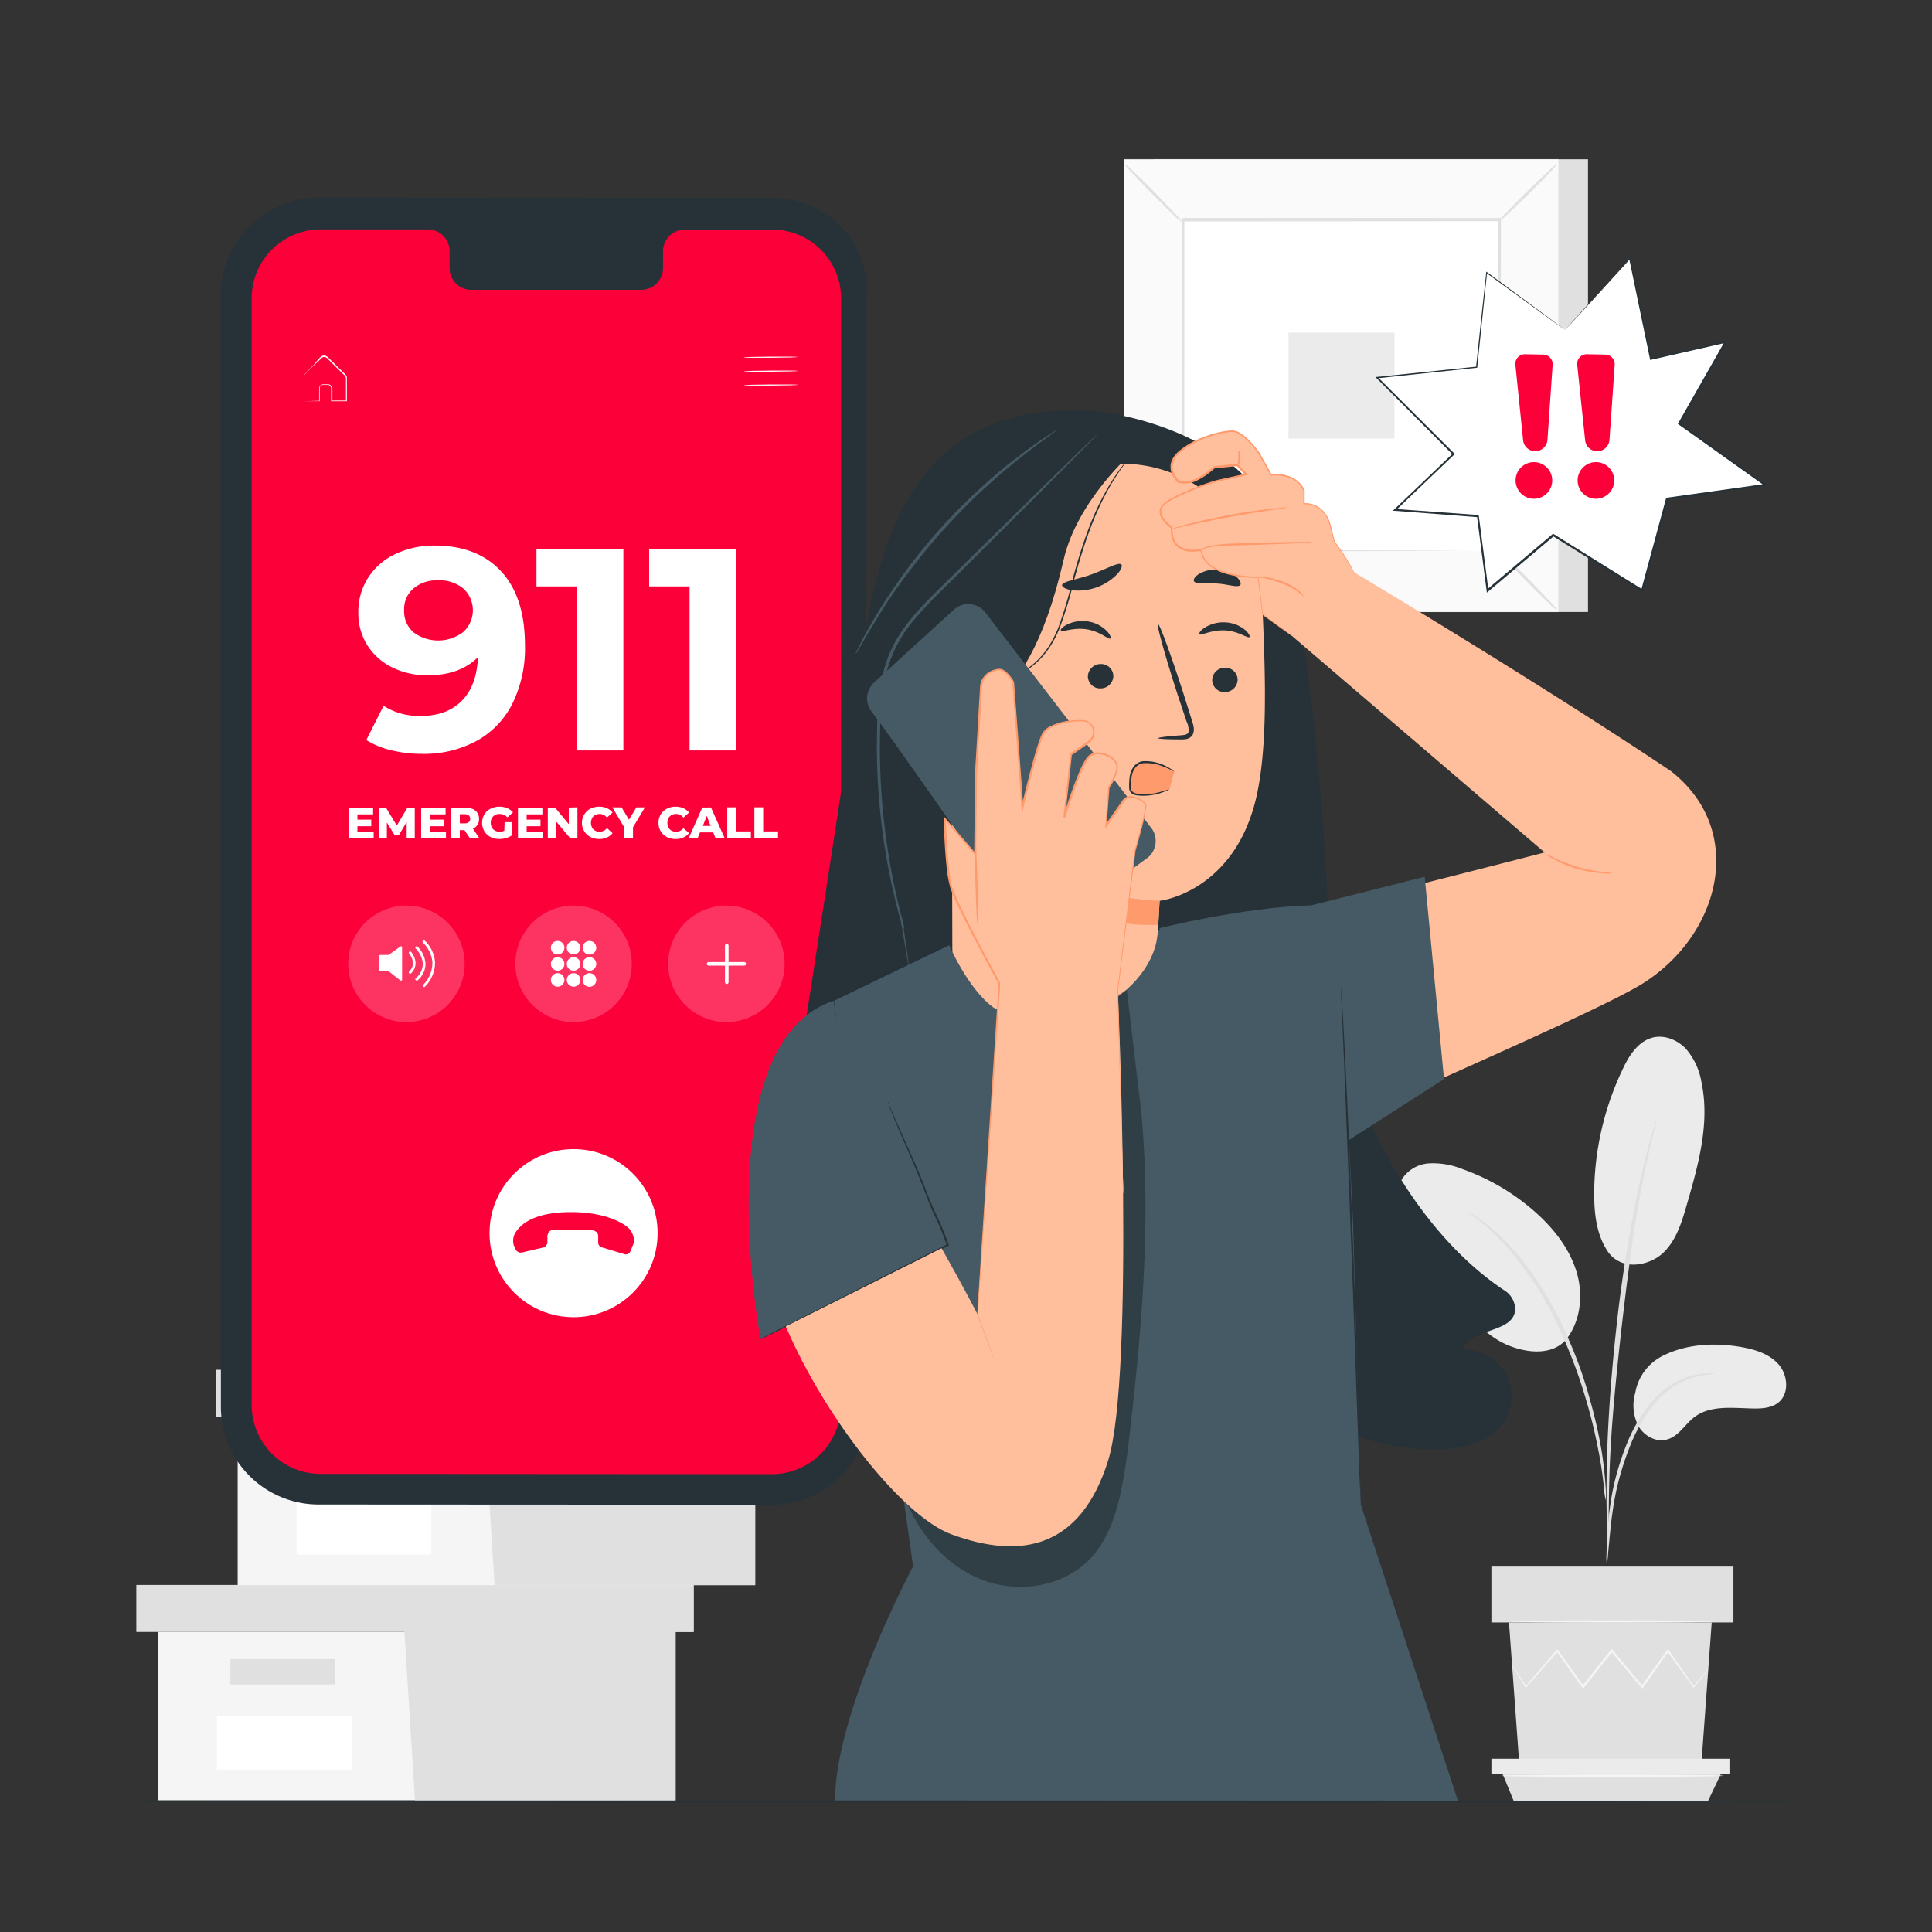 <svg xmlns="http://www.w3.org/2000/svg" viewBox="0 0 500 500"><rect x="0" y="0" width="500" height="500" fill="#333333" stroke="none"/><g id="freepik--background-complete--inject-4"><rect x="298.59" y="41.23" width="112.38" height="117.15" style="fill:#e0e0e0"></rect><rect x="290.98" y="41.23" width="112.38" height="117.15" style="fill:#fafafa"></rect><path d="M403.39,158.41H290.94V41.19H403.39ZM291,158.34H403.32V41.26H291Z" style="fill:#e0e0e0"></path><rect x="306.08" y="56.98" width="82.17" height="85.65" style="fill:#fff"></rect><path d="M306.08,143.2a13.26,13.26,0,0,1-2,2.36c-1.31,1.38-3.15,3.25-5.22,5.29s-4,3.85-5.37,5.14a13.18,13.18,0,0,1-2.37,2,12.67,12.67,0,0,1,2-2.35c1.31-1.39,3.16-3.26,5.23-5.31s4-3.86,5.38-5.14A12.84,12.84,0,0,1,306.08,143.2Z" style="fill:#e0e0e0"></path><path d="M388.25,143a12.86,12.86,0,0,1,2.36,2c1.38,1.31,3.26,3.15,5.29,5.22s3.85,4,5.14,5.37a13.18,13.18,0,0,1,2,2.37,12.67,12.67,0,0,1-2.35-2c-1.38-1.31-3.26-3.16-5.31-5.23s-3.86-4-5.14-5.38A12.84,12.84,0,0,1,388.25,143Z" style="fill:#e0e0e0"></path><path d="M388,57.21a13.51,13.51,0,0,1,2-2.36c1.31-1.39,3.16-3.26,5.22-5.3s4-3.85,5.37-5.13a13,13,0,0,1,2.38-2,13.38,13.38,0,0,1-2,2.34c-1.31,1.39-3.16,3.27-5.23,5.31s-4,3.86-5.38,5.15A12.8,12.8,0,0,1,388,57.21Z" style="fill:#e0e0e0"></path><path d="M305.86,57.42a13.51,13.51,0,0,1-2.36-2c-1.38-1.31-3.26-3.16-5.29-5.22s-3.86-4-5.14-5.37a13,13,0,0,1-2-2.38,13.62,13.62,0,0,1,2.35,2c1.38,1.31,3.26,3.16,5.3,5.23s3.86,4,5.15,5.38A12.8,12.8,0,0,1,305.86,57.42Z" style="fill:#e0e0e0"></path><path d="M388,142.63s0-.15,0-.42,0-.68,0-1.19c0-1.08,0-2.62,0-4.63,0-4-.05-10-.08-17.45,0-15-.1-36.37-.16-62l.31.31-81.93.05h0l.37-.36c0,31.43,0,60.85-.05,85.65l-.32-.31,59.33.16,16.67.08,4.41,0,1.14,0,.39,0-.36,0h-1.1l-4.35,0-16.6.08-59.53.16h-.31v-.31c0-24.8,0-54.22,0-85.65v-.37h.37l81.93,0h.32V57c-.07,25.67-.12,47.11-.16,62.16,0,7.46-.06,13.34-.08,17.38,0,2,0,3.51,0,4.57,0,.49,0,.87,0,1.16A1.52,1.52,0,0,1,388,142.63Z" style="fill:#e0e0e0"></path><rect x="333.46" y="86.09" width="27.42" height="27.42" style="fill:#ebebeb"></rect><path d="M430.11,351c6.12-3.16,13.34-3.57,20.14-2.45,3.65.6,7.46,1.7,9.95,4.44s2.95,7.58.1,9.94c-1.7,1.4-4.07,1.61-6.27,1.59-5.33-.07-11.24-1-15.49,2.2-2.43,1.83-4,4.87-6.94,5.77s-6-.8-7.55-3.36a11.66,11.66,0,0,1-.85-8.65A13.21,13.21,0,0,1,430.11,351Z" style="fill:#ebebeb"></path><path d="M416.07,323.87c3.75,5.35,11,3.58,14.4.32s4.81-8,6.1-12.52c3-10.31,6-21.13,3.76-31.63a17.64,17.64,0,0,0-4-8.6c-2.21-2.33-5.6-3.72-8.7-2.9-3.67,1-6,4.57-7.6,8a75.39,75.39,0,0,0-7.46,32.36c0,5.21.6,10.68,3.54,15" style="fill:#ebebeb"></path><path d="M405,347.05c4.07-4.83,4.84-11.87,3-17.92s-5.9-11.19-10.61-15.39a57.24,57.24,0,0,0-19-11.21,20.17,20.17,0,0,0-8.55-1.45,9,9,0,0,0-7.17,4.34c-2,3.81-.08,8.44,2,12.21a146.81,146.81,0,0,0,12.48,19c3.75,4.82,8,9.58,13.73,11.76s11.62,1.92,14.65-2" style="fill:#ebebeb"></path><path d="M415.82,404.58a11.91,11.91,0,0,0,.34-2.43c.17-1.77.38-4,.64-6.63a97.48,97.48,0,0,1,1.49-9.74,76.41,76.41,0,0,1,3.54-11.48,42.16,42.16,0,0,1,5.87-10.4,21.89,21.89,0,0,1,7.41-6.16,20.55,20.55,0,0,1,6.25-1.94,11.17,11.17,0,0,0,2.42-.36,12.05,12.05,0,0,0-2.47,0,18.82,18.82,0,0,0-6.51,1.69,22,22,0,0,0-7.82,6.22,41.48,41.48,0,0,0-6.08,10.6,70.5,70.5,0,0,0-3.51,11.68,83.65,83.65,0,0,0-1.3,9.85c-.21,2.82-.29,5.1-.32,6.68A10.89,10.89,0,0,0,415.82,404.58Z" style="fill:#e0e0e0"></path><path d="M416.27,399.48a4.32,4.32,0,0,0,.07-1.13c0-.85,0-1.92,0-3.23,0-2.8,0-6.85.14-11.85.25-10,1.11-20.78,2.78-36,1.57-14.27,3.69-30.89,5.92-41.69.48-2.45,1-4.67,1.41-6.6s.81-3.61,1.16-5l.76-3.13a4.22,4.22,0,0,0,.19-1.12,5.65,5.65,0,0,0-.39,1.06q-.36,1.22-.93,3.09c-.42,1.34-.84,3-1.33,4.94s-1,4.13-1.56,6.58a365.71,365.71,0,0,0-6.23,38.69c-1.67,15.21-2.42,29.06-2.48,39.1-.06,5,0,9.07.17,11.87.08,1.31.15,2.38.2,3.23A5.07,5.07,0,0,0,416.27,399.48Z" style="fill:#e0e0e0"></path><path d="M415.54,388.26a21.21,21.21,0,0,0,0-3.37c-.13-2.17-.42-5.3-1-9.13a121,121,0,0,0-3-13.3A108.9,108.9,0,0,0,406,346.72c-4.61-11-10.88-19.9-16.33-25.44a43,43,0,0,0-3.84-3.57c-.59-.5-1.12-1-1.65-1.39l-1.49-1a22.16,22.16,0,0,0-2.83-1.81c-.17.22,4,2.68,9.29,8.29A88.19,88.19,0,0,1,405,347.12a125.56,125.56,0,0,1,5.6,15.59c1.46,4.89,2.42,9.38,3.16,13.17s1.09,6.9,1.34,9A21.92,21.92,0,0,0,415.54,388.26Z" style="fill:#e0e0e0"></path><polygon points="390.52 419.89 393.19 456.57 440.31 456.57 442.99 419.89 390.52 419.89" style="fill:#e0e0e0"></polygon><rect x="385.97" y="405.43" width="62.64" height="14.46" style="fill:#e0e0e0"></rect><polygon points="385.97 455.16 385.97 459.17 388.91 459.17 447.58 459.17 447.58 455.16 385.97 455.16" style="fill:#ebebeb"></polygon><polygon points="391.8 466.22 388.91 459.17 445.33 459.17 441.97 466.22 391.8 466.22" style="fill:#e0e0e0"></polygon><path d="M442.11,431.88s-.06.12-.21.33l-.71.94-2.74,3.51-.13.16-.11-.17-6.75-9.32h.39l-6.64,9.4L425,437l-.23-.28-7.87-9.36h.45l-.43.54-7,8.83-.24.29-.21-.3-6.65-9.4.39,0L395,436.67l-.15.16-.11-.18-2.56-4.31c-.27-.46-.48-.84-.66-1.14a2.13,2.13,0,0,1-.2-.41s.11.12.28.36l.73,1.11,2.68,4.22-.25,0c2.09-2.46,4.83-5.66,8.05-9.43l.2-.24.18.25,6.71,9.36h-.46l7-8.84c.15-.19.3-.37.43-.55l.23-.28.23.28,7.85,9.39h-.44c2.42-3.38,4.68-6.52,6.7-9.35l.2-.28.19.28c2.66,3.79,4.91,7,6.6,9.43h-.24l2.86-3.42.76-.89C442,432,442.1,431.87,442.11,431.88Z" style="fill:#f5f5f5"></path><path d="M443.65,419.65c0,.16-11.81.29-26.37.29s-26.37-.13-26.37-.29,11.8-.3,26.37-.3S443.65,419.48,443.65,419.65Z" style="fill:#f5f5f5"></path><path d="M446,459.56c0,.17-12.84.3-28.66.3s-28.66-.13-28.66-.3,12.83-.29,28.66-.29S446,459.4,446,459.56Z" style="fill:#f5f5f5"></path><polygon points="40.9 422.35 40.9 465.9 104.59 465.9 174.84 465.9 174.84 422.35 40.9 422.35" style="fill:#f5f5f5"></polygon><polygon points="35.28 410.18 35.28 422.35 179.52 422.35 179.52 410.18 104.59 410.18 35.28 410.18" style="fill:#e0e0e0"></polygon><polygon points="107.4 465.9 174.84 465.9 174.84 422.35 179.52 422.35 179.52 410.18 104.59 410.18 104.59 421.23 107.4 465.9" style="fill:#e0e0e0"></polygon><rect x="59.63" y="429.38" width="27.16" height="6.56" style="fill:#e0e0e0"></rect><rect x="56.14" y="444.13" width="34.88" height="13.84" style="fill:#fff"></rect><polygon points="61.51 366.68 61.51 410.23 125.19 410.23 195.44 410.23 195.44 366.68 61.51 366.68" style="fill:#f5f5f5"></polygon><polygon points="55.89 354.5 55.89 366.68 200.13 366.68 200.13 354.5 125.19 354.5 55.89 354.5" style="fill:#e0e0e0"></polygon><polygon points="128 410.23 195.44 410.23 195.44 366.68 200.13 366.68 200.13 354.5 125.19 354.5 125.19 365.55 128 410.23" style="fill:#e0e0e0"></polygon><rect x="80.24" y="373.7" width="27.16" height="6.56" style="fill:#e0e0e0"></rect><rect x="76.74" y="388.46" width="34.88" height="13.84" style="fill:#fff"></rect></g><g id="freepik--Table--inject-4"><path d="M476.87,466.22c0,.15-101.58.26-226.86.26s-226.88-.11-226.88-.26S124.69,466,250,466,476.87,466.08,476.87,466.22Z" style="fill:#263238"></path></g><g id="freepik--Device--inject-4"><path d="M199.65,389.42l-117-.06a25.27,25.27,0,0,1-25.48-25.05l0-288.17a25.27,25.27,0,0,1,25.51-25l117,.07c14.08,0,25.48,11.22,24.51,25l-.06,288.17C225.15,378.22,213.73,389.43,199.65,389.42Z" style="fill:#263238"></path><path d="M199.79,59.42H177.1a5.64,5.64,0,0,0-5.51,5.76v4.11A5.64,5.64,0,0,1,166.08,75l-44.23,0a5.63,5.63,0,0,1-5.5-5.76V65.13a5.64,5.64,0,0,0-5.51-5.76H83A17.86,17.86,0,0,0,65.13,77.21l0,286.37a17.85,17.85,0,0,0,17.84,17.86l116.8.07a17.86,17.86,0,0,0,17.86-17.85l.06-286.38A17.86,17.86,0,0,0,199.79,59.42Z" style="fill:#FC003A"></path><path d="M206.47,92.39c0,.08-3.15.17-7,.2s-7,0-7-.09,3.15-.17,7-.2S206.47,92.31,206.47,92.39Z" style="fill:#fff"></path><path d="M206.5,96c0,.08-3.15.17-7,.2s-7,0-7-.09,3.15-.17,7-.2S206.5,95.9,206.5,96Z" style="fill:#fff"></path><path d="M206.53,99.59c0,.08-3.15.17-7,.2s-7,0-7-.09,3.15-.17,7-.2S206.53,99.5,206.53,99.59Z" style="fill:#fff"></path><path d="M78.56,103.81l.3,0,.81,0,3-.08-.08.09c0-.67,0-1.4,0-2.18,0-.4,0-.79,0-1.25a1.16,1.16,0,0,1,1-.93c.48,0,.91,0,1.43,0a1.18,1.18,0,0,1,1,1.16q0,1.53,0,3.18l-.14-.14,3.79,0-.14.15c0-1.53,0-3.1,0-4.72,0-.4,0-.8,0-1.2a1.26,1.26,0,0,0-.54-.9l-1.65-1.63-1.6-1.58-.78-.76a1.78,1.78,0,0,0-.78-.59,1,1,0,0,0-.87.17c-.23.19-.47.47-.7.69L81.2,94.57c-.86.89-1.75,1.7-2.4,2.47a2.7,2.7,0,0,0-.19,1.41v1.34c0,.82,0,1.54,0,2.15s0,1,0,1.38a2.86,2.86,0,0,1,0,.49s0-.15,0-.45,0-.82,0-1.36,0-1.34,0-2.17c0-.42,0-.88,0-1.36,0-.24,0-.49,0-.74a1.58,1.58,0,0,1,.21-.79c.7-.86,1.54-1.62,2.4-2.54L82.37,93a10,10,0,0,1,.73-.72,1.27,1.27,0,0,1,1.1-.22,2.05,2.05,0,0,1,.91.65l.78.76,1.6,1.57,1.66,1.63a3.2,3.2,0,0,1,.42.46,1.13,1.13,0,0,1,.2.64c0,.4,0,.8,0,1.21,0,1.61,0,3.19,0,4.72v.14h-.15l-3.78,0h-.14v-.14c0-1.1,0-2.16,0-3.17a.9.9,0,0,0-.77-.92c-.43,0-.95,0-1.37,0a.94.94,0,0,0-.82.74c0,.38,0,.82,0,1.21v2.26h-.09l-3,0h-.8Z" style="fill:#fff"></path><circle cx="148.44" cy="319.14" r="21.75" style="fill:#fff"></circle><path d="M135.1,324.14l5.43-1.28a1.47,1.47,0,0,0,1.14-1.44V320.3s-.23-1.9,1.57-2c1.28-.09,9.45,0,9.45,0s2.15,0,2.12,1.65v1.63a1.28,1.28,0,0,0,.9,1.22l5.89,1.78a1.27,1.27,0,0,0,1.54-.73l.75-1.82a2.36,2.36,0,0,0,.19-1.05,5,5,0,0,0-1-2.72c-1.17-1.5-6.68-5-17.18-4.53-10,.48-12.18,4.7-12.75,5.71a4.25,4.25,0,0,0-.19,2.81l.44,1A1.48,1.48,0,0,0,135.1,324.14Z" style="fill:#FC003A"></path><g style="opacity:0.2"><circle cx="148.44" cy="249.44" r="15.07" style="fill:#fff"></circle></g><circle cx="144.32" cy="249.46" r="1.75" style="fill:#fff"></circle><path d="M150.19,249.46a1.75,1.75,0,1,1-1.75-1.75A1.75,1.75,0,0,1,150.19,249.46Z" style="fill:#fff"></path><path d="M154.31,249.46a1.76,1.76,0,1,1-1.75-1.75A1.75,1.75,0,0,1,154.31,249.46Z" style="fill:#fff"></path><path d="M146.07,245.28a1.75,1.75,0,1,1-1.75-1.76A1.75,1.75,0,0,1,146.07,245.28Z" style="fill:#fff"></path><path d="M150.19,245.28a1.75,1.75,0,1,1-1.75-1.76A1.75,1.75,0,0,1,150.19,245.28Z" style="fill:#fff"></path><path d="M154.31,245.28a1.76,1.76,0,1,1-1.75-1.76A1.75,1.75,0,0,1,154.31,245.28Z" style="fill:#fff"></path><path d="M146.07,253.6a1.75,1.75,0,1,1-1.75-1.75A1.75,1.75,0,0,1,146.07,253.6Z" style="fill:#fff"></path><path d="M150.19,253.6a1.75,1.75,0,1,1-1.75-1.75A1.75,1.75,0,0,1,150.19,253.6Z" style="fill:#fff"></path><path d="M154.31,253.6a1.76,1.76,0,1,1-1.75-1.75A1.75,1.75,0,0,1,154.31,253.6Z" style="fill:#fff"></path><g style="opacity:0.2"><circle cx="105.18" cy="249.44" r="15.07" style="fill:#fff"></circle></g><path d="M98.11,247.47V251a.27.27,0,0,0,.27.27h2a.27.27,0,0,1,.17.06l3.07,2.4a.27.27,0,0,0,.44-.22v-8.33a.27.27,0,0,0-.43-.23l-3,2.14a.33.33,0,0,1-.16.05H98.38A.28.28,0,0,0,98.11,247.47Z" style="fill:#fff"></path><path d="M109.74,255.46a.33.33,0,0,1-.23-.09.34.34,0,0,1,0-.48A8.14,8.14,0,0,0,111.9,249a8,8,0,0,0-2.39-5,.35.35,0,1,1,.46-.52,8.55,8.55,0,0,1,2.62,5.47,8.82,8.82,0,0,1-2.59,6.38A.38.38,0,0,1,109.74,255.46Z" style="fill:#fff"></path><path d="M107.84,253.78a.34.34,0,0,1-.25-.11.35.35,0,0,1,0-.49,5,5,0,0,0,1.84-3.69,6.23,6.23,0,0,0-1.84-4,.35.35,0,0,1,0-.49.34.34,0,0,1,.48,0,6.83,6.83,0,0,1,2.06,4.51,5.69,5.69,0,0,1-2.06,4.2A.3.3,0,0,1,107.84,253.78Z" style="fill:#fff"></path><path d="M106.15,252a.37.37,0,0,1-.24-.1.34.34,0,0,1,0-.49c2.12-2.1.07-4.48,0-4.58a.36.36,0,0,1,0-.49.35.35,0,0,1,.49,0s2.57,3,0,5.53A.35.35,0,0,1,106.15,252Z" style="fill:#fff"></path><g style="opacity:0.2"><circle cx="187.99" cy="249.44" r="15.07" style="fill:#fff"></circle></g><path d="M188.09,254.65a.47.47,0,0,1-.47-.46v-9.5a.47.47,0,0,1,.93,0v9.5A.47.47,0,0,1,188.09,254.65Z" style="fill:#fff"></path><path d="M192.6,249.9h-9.21a.47.47,0,0,1-.47-.46.46.46,0,0,1,.47-.46h9.21a.45.45,0,0,1,.46.46A.46.46,0,0,1,192.6,249.9Z" style="fill:#fff"></path><path d="M129.68,147.85q6.18,6.66,6.18,19.17a32.39,32.39,0,0,1-3.31,15.2,22.52,22.52,0,0,1-9.35,9.6,28.63,28.63,0,0,1-13.92,3.28,33.4,33.4,0,0,1-8-.93,21.29,21.29,0,0,1-6.48-2.65l4.47-8.86a16.85,16.85,0,0,0,9.75,2.61q6.63,0,10.5-3.91t4.17-11.28q-4.68,4.69-13,4.69a20.35,20.35,0,0,1-9.09-2,15.87,15.87,0,0,1-6.48-5.7,15.34,15.34,0,0,1-2.38-8.52,16.21,16.21,0,0,1,2.61-9.16,16.82,16.82,0,0,1,7.11-6.07,23.11,23.11,0,0,1,10-2.13Q123.5,141.18,129.68,147.85Zm-9.79,15.71a7.63,7.63,0,0,0,.07-11.21,9.63,9.63,0,0,0-6.66-2.16,9.29,9.29,0,0,0-6.29,2.09,7.07,7.07,0,0,0-2.42,5.66,7.19,7.19,0,0,0,2.42,5.7,10.68,10.68,0,0,0,12.88-.08Z" style="fill:#fff"></path><path d="M161.33,142.08v52.13H149.27V151.76H138.84v-9.68Z" style="fill:#fff"></path><path d="M190.52,142.08v52.13H178.46V151.76H168v-9.68Z" style="fill:#fff"></path><path d="M96.71,215.22V217H90.25v-8h6.31v1.76H92.5v1.36h3.58v1.7H92.5v1.47Z" style="fill:#fff"></path><path d="M105.25,217l0-4.27-2.07,3.48h-1l-2.06-3.36V217H98v-8h1.87l2.83,4.65,2.76-4.65h1.88l0,8Z" style="fill:#fff"></path><path d="M115.42,215.22V217H109v-8h6.32v1.76h-4.06v1.36h3.57v1.7h-3.57v1.47Z" style="fill:#fff"></path><path d="M120.2,214.84H119V217h-2.28v-8h3.68a4.63,4.63,0,0,1,1.9.36,2.77,2.77,0,0,1,1.24,1,2.84,2.84,0,0,1,.44,1.58,2.81,2.81,0,0,1-.41,1.52,2.66,2.66,0,0,1-1.17,1L124.1,217h-2.44Zm1.08-3.8a1.54,1.54,0,0,0-1.06-.32H119v2.36h1.26a1.6,1.6,0,0,0,1.06-.3,1.08,1.08,0,0,0,.36-.87A1.07,1.07,0,0,0,121.28,211Z" style="fill:#fff"></path><path d="M130.59,212.78h2v3.34a5.32,5.32,0,0,1-1.59.76,6.46,6.46,0,0,1-1.79.26,4.91,4.91,0,0,1-2.28-.53,4.07,4.07,0,0,1-1.59-1.49,4.4,4.4,0,0,1,0-4.33,4.11,4.11,0,0,1,1.6-1.49,5,5,0,0,1,2.32-.53,5.19,5.19,0,0,1,2,.38,3.93,3.93,0,0,1,1.5,1.09l-1.45,1.31a2.56,2.56,0,0,0-2-.89,2.15,2.15,0,0,0-2.3,2.3,2.47,2.47,0,0,0,.29,1.19,2,2,0,0,0,.8.81,2.34,2.34,0,0,0,1.19.3,2.87,2.87,0,0,0,1.23-.27Z" style="fill:#fff"></path><path d="M140.51,215.22V217h-6.46v-8h6.32v1.76H136.3v1.36h3.58v1.7H136.3v1.47Z" style="fill:#fff"></path><path d="M149.44,208.93v8h-1.87L144,212.69V217h-2.23v-8h1.87l3.56,4.29v-4.29Z" style="fill:#fff"></path><path d="M152.79,216.61a4,4,0,0,1-1.58-1.49,4.14,4.14,0,0,1,1.58-5.82,4.84,4.84,0,0,1,2.27-.53,5,5,0,0,1,2,.39,3.82,3.82,0,0,1,1.47,1.13l-1.45,1.31a2.38,2.38,0,0,0-1.9-.94,2.36,2.36,0,0,0-1.17.28,2.05,2.05,0,0,0-.79.81,2.73,2.73,0,0,0,0,2.41,2,2,0,0,0,.79.81,2.36,2.36,0,0,0,1.17.29,2.39,2.39,0,0,0,1.9-.95l1.45,1.31a3.73,3.73,0,0,1-1.47,1.13,5,5,0,0,1-2,.39A4.84,4.84,0,0,1,152.79,216.61Z" style="fill:#fff"></path><path d="M163.82,214.09V217h-2.28v-2.92l-3.07-5.13h2.4l1.91,3.2,1.91-3.2h2.21Z" style="fill:#fff"></path><path d="M172.57,216.61a4,4,0,0,1-1.59-1.49,4.4,4.4,0,0,1,0-4.33,4.08,4.08,0,0,1,1.59-1.49,4.81,4.81,0,0,1,2.27-.53,4.91,4.91,0,0,1,2,.39,3.82,3.82,0,0,1,1.47,1.13l-1.45,1.31a2.37,2.37,0,0,0-1.9-.94,2.41,2.41,0,0,0-1.17.28,2.05,2.05,0,0,0-.79.81,2.73,2.73,0,0,0,0,2.41,2,2,0,0,0,.79.81,2.42,2.42,0,0,0,1.17.29,2.38,2.38,0,0,0,1.9-.95l1.45,1.31a3.73,3.73,0,0,1-1.47,1.13,4.91,4.91,0,0,1-2,.39A4.81,4.81,0,0,1,172.57,216.61Z" style="fill:#fff"></path><path d="M184.57,215.42h-3.41l-.63,1.56h-2.32l3.55-8H184l3.57,8H185.2Zm-.67-1.68-1-2.58-1,2.58Z" style="fill:#fff"></path><path d="M188.21,208.93h2.28v6.25h3.84V217h-6.12Z" style="fill:#fff"></path><path d="M195.23,208.93h2.28v6.25h3.84V217h-6.12Z" style="fill:#fff"></path></g><g id="freepik--speech-bubble--inject-4"><polygon points="405.05 85.38 384.77 70.52 382.18 95.01 356.39 97.71 376.2 117.51 361.04 131.96 382.51 133.54 385 152.81 401.99 138.46 425.01 152.81 431.44 129.06 456.86 125.49 434.58 109.64 446.59 88.54 427.25 92.96 421.81 67.01 405.05 85.38" style="fill:#fff"></polygon><path d="M405.05,85.38l1.1-1.25c.74-.81,1.82-2,3.23-3.58l12.34-13.62.17-.19.05.25c1.5,7.11,3.36,15.89,5.48,25.94l-.21-.14,19.34-4.45.44-.1-.22.4-12,21.11-.07-.29L457,125.29l.49.35-.6.09-25.41,3.58.21-.18-6.43,23.75-.09.34-.3-.19L407.12,142l-5.27-3.28.31,0-17,14.35-.36.3-.06-.47q-1.28-9.81-2.49-19.27l.23.22L361,132.2l-.55,0,.4-.38L376,117.35v.33L356.25,97.86l-.31-.31.43,0,25.79-2.67L382,95c1-9.58,1.91-17.72,2.64-24.5l0-.21.17.13,15,11.08,3.88,2.88,1.32,1s-.44-.3-1.32-.93l-3.9-2.82-15.14-11,.2-.09c-.7,6.78-1.55,14.92-2.54,24.5l0,.14-.14,0-25.77,2.73.12-.35,19.82,19.78.17.17-.18.16-15.14,14.46-.15-.42,21.47,1.57h.2l0,.21q1.22,9.44,2.5,19.27l-.42-.17,17-14.35.15-.12.16.1,5.26,3.28,17.76,11.07-.39.15c2.21-8.17,4.38-16.18,6.44-23.75l0-.16.17,0,25.41-3.56-.1.44-22.27-15.87-.16-.12.1-.17,12-21.09.22.3-19.35,4.4-.17,0,0-.18-5.39-26,.22.06L409.42,80.68l-3.26,3.52C405.43,85,405.05,85.38,405.05,85.38Z" style="fill:#263238"></path><path d="M401.82,94.42l-1.34,19.42a3.17,3.17,0,0,1-3,2.93h0a3.15,3.15,0,0,1-3.3-2.82l-2-19.54a2.47,2.47,0,0,1,2.51-2.73l4.73.09A2.48,2.48,0,0,1,401.82,94.42Z" style="fill:#FC003A"></path><path d="M392.48,125.84a4.74,4.74,0,1,0,3-6A4.73,4.73,0,0,0,392.48,125.84Z" style="fill:#FC003A"></path><path d="M417.88,94.42l-1.35,19.42a3.15,3.15,0,0,1-3,2.93h0a3.14,3.14,0,0,1-3.3-2.82l-2.05-19.54a2.47,2.47,0,0,1,2.51-2.73l4.74.09A2.48,2.48,0,0,1,417.88,94.42Z" style="fill:#FC003A"></path><path d="M408.53,125.84a4.74,4.74,0,1,0,3-6A4.75,4.75,0,0,0,408.53,125.84Z" style="fill:#FC003A"></path></g><g id="freepik--Character--inject-4"><path d="M392.1,338.55a5.82,5.82,0,0,0-2.77-4.6c-24.59-16.28-43.13-52.36-45-82.91-.05-1.74-.1-3.5-.16-5.28v0h0c-1.54-45.93-8-98.8-13.63-110.77-12.05-25.47-46.78-28.53-46.78-28.53-47.95-3.43-56.51,33.42-61.35,67-3,20.87-14.61,95.42-14.61,95.42l8.81,3.41C227,303,250.37,327.89,280.76,339.33c8.84,3.33,16.33,4.67,19.84,1.81a120.65,120.65,0,0,0,50.45,30.63c7.75,2.35,15.86,3.93,23.92,3.17,5.24-.49,10.76-2.22,13.88-6.45a12,12,0,0,0-10.32-19.14C380.35,343.45,392.31,345.19,392.1,338.55Z" style="fill:#263238"></path><path d="M300.89,247.86s17.53-7.53,26.58-9.24,72.29-18,72.29-18l-65.27-55.93,14.4-17.52s48.48,28.93,82.95,52a4.86,4.86,0,0,1,.65.44c19.6,15.43,12.74,42.31-7.39,54.94-10,6.29-54,25.24-62.47,29.39-17,8.28-16.75,8-16.75,8Z" style="fill:#ffbf9d"></path><path d="M290.14,120l-3-2.86-32.42,13.06a9,9,0,0,0-8.54,8.76l.28,105.62c0,7.17,1.39,13.37,5.72,19.08l4.55,6c10.38,13.71,31.74,12.58,40-2.52a11.59,11.59,0,0,0,1.14-2.73,19.92,19.92,0,0,0,.48-2.37c1-8.49,1-15.86,1-15.86.58-9.33.77-13.16.77-13.07s19.86-2.29,25.23-27.77c2.67-12.68,2.16-30.12,1.41-47.28C325.7,134.33,309.23,120,290.14,120Z" style="fill:#ffbf9d"></path><path d="M288.13,175a3.29,3.29,0,0,1-3.34,3.16,3.16,3.16,0,0,1-3.25-3.14,3.31,3.31,0,0,1,3.34-3.17A3.16,3.16,0,0,1,288.13,175Z" style="fill:#263238"></path><path d="M320.3,175.94a3.3,3.3,0,0,1-3.35,3.17,3.16,3.16,0,0,1-3.24-3.14,3.29,3.29,0,0,1,3.34-3.17A3.16,3.16,0,0,1,320.3,175.94Z" style="fill:#263238"></path><path d="M323.35,164.87c-.43.41-2.83-1.56-6.38-1.73s-6.23,1.47-6.59,1c-.18-.2.27-1,1.45-1.73a9.05,9.05,0,0,1,5.3-1.34,8.69,8.69,0,0,1,5.05,1.91C323.23,163.89,323.56,164.69,323.35,164.87Z" style="fill:#263238"></path><path d="M287.37,165.24c-.47.36-2.66-1.85-6.17-2.38s-6.35.83-6.66.34c-.16-.22.36-.93,1.62-1.57a9.09,9.09,0,0,1,5.41-.8,8.67,8.67,0,0,1,4.83,2.43C287.35,164.25,287.6,165.08,287.37,165.24Z" style="fill:#263238"></path><path d="M299.76,191.05c0-.21,2.21-.48,5.81-.75.91-.05,1.77-.19,2-.8a4.7,4.7,0,0,0-.47-2.71l-2.33-7c-3.23-10-5.52-18.21-5.11-18.33s3.34,7.87,6.57,17.88q1.15,3.69,2.22,7.06c.29,1,.82,2.24.29,3.58a2.3,2.3,0,0,1-1.56,1.25,6.3,6.3,0,0,1-1.55.13C302,191.34,299.76,191.25,299.76,191.05Z" style="fill:#263238"></path><path d="M300.1,233.13a65.47,65.47,0,0,1-33.94-10.91s7.76,18.22,33.59,17.11Z" style="fill:#ff9a6c"></path><path d="M274.86,151.43c.13-1,3.68-1.36,7.63-2.78s7-3.28,7.71-2.56c.33.35,0,1.36-1.15,2.58a14.14,14.14,0,0,1-11.69,4.07C275.74,152.48,274.82,151.91,274.86,151.43Z" style="fill:#263238"></path><path d="M321,151.4c-.67.77-3.07-.19-6-.38s-5.46.27-6-.6c-.23-.42.21-1.21,1.33-1.91a8.68,8.68,0,0,1,9.65.78C321,150.17,321.26,151,321,151.4Z" style="fill:#263238"></path><path d="M246.82,184.05s18.16,5.65,28.44-39.17c3.51-15.32,17.72-27.73,17.72-27.73l-5.76-1.74S251.41,125.5,250.8,126s-9,18.52-9,18.52Z" style="fill:#263238"></path><path d="M251.3,182.38c.09-1.91-1.9-6.54-3.77-6.93-5-1-14.12-1.09-14.85,11.72-1,17.51,16.79,14.9,16.85,14.4S251,189,251.3,182.38Z" style="fill:#ffbf9d"></path><path d="M244.56,194.63c-.07-.06-.32.2-.85.41a3,3,0,0,1-2.28-.09c-1.81-.78-3.2-3.81-3.11-7a10.29,10.29,0,0,1,1.1-4.32,3.53,3.53,0,0,1,2.43-2.21,1.55,1.55,0,0,1,1.75.94c.21.5.08.85.17.88s.39-.27.29-1a2,2,0,0,0-.62-1.14,2.35,2.35,0,0,0-1.67-.54,4.31,4.31,0,0,0-3.34,2.53A10.42,10.42,0,0,0,237.1,188c-.09,3.53,1.53,6.93,4,7.81a3.27,3.27,0,0,0,2.82-.31C244.5,195.05,244.62,194.67,244.56,194.63Z" style="fill:#ff9a6c"></path><path d="M259.14,175.48c0-.06,1-.07,2.62-.53a15.81,15.81,0,0,0,6.24-3.62,21.85,21.85,0,0,0,3.25-3.81,30,30,0,0,0,2.65-5.12,110.56,110.56,0,0,0,3.77-12.73,132,132,0,0,1,4-12.72,72.2,72.2,0,0,1,4.56-9.89,53.29,53.29,0,0,1,4-6.16c.52-.69,1-1.19,1.26-1.55a3,3,0,0,1,.46-.51,4.33,4.33,0,0,1-.39.57c-.26.37-.69.89-1.18,1.6a59.59,59.59,0,0,0-3.87,6.21,75.78,75.78,0,0,0-4.45,9.88c-1.44,3.83-2.75,8.13-4,12.69a105.72,105.72,0,0,1-3.83,12.77,28.29,28.29,0,0,1-2.72,5.17,21.36,21.36,0,0,1-3.35,3.84,15.41,15.41,0,0,1-6.41,3.55A9.85,9.85,0,0,1,259.14,175.48Z" style="fill:#263238"></path><path d="M235.21,250.19a3.9,3.9,0,0,1-.19-.84c-.11-.62-.26-1.44-.45-2.49L233,237.35l.42-.06c.09.64.19,1.34.29,2.07l0-.07.37.79-.44.16A168.34,168.34,0,0,1,228,212.05a173.19,173.19,0,0,1-1.07-18.23c.06-6.4,0-13.2,1.73-20a31.73,31.73,0,0,1,3.19-8,43.18,43.18,0,0,1,4.84-6.75c3.56-4.11,7.4-7.65,10.9-11.16l18.8-18.5c5.34-5.21,9.68-9.44,12.72-12.42l3.49-3.34.92-.86a1.5,1.5,0,0,1,.34-.27,2.06,2.06,0,0,1-.28.33l-.86.91-3.39,3.45-12.54,12.61-18.68,18.61c-3.49,3.53-7.32,7.09-10.82,11.15A34.4,34.4,0,0,0,229.44,174c-1.68,6.64-1.66,13.41-1.73,19.78a175.94,175.94,0,0,0,6.36,46.3l-.44.16c-.12-.27-.25-.55-.35-.79l0,0v0c-.09-.73-.18-1.44-.26-2.07l.42-.07c.59,4.08,1.05,7.29,1.38,9.54.14,1.06.25,1.89.33,2.51A5.08,5.08,0,0,1,235.21,250.19Z" style="fill:#455a64"></path><path d="M221.42,169.24a2.64,2.64,0,0,1,.31-.74l1-2.06c.89-1.78,2.29-4.31,4.12-7.36s4.17-6.61,6.93-10.44,6-7.86,9.65-11.92,7.35-7.69,10.84-10.87,6.78-5.86,9.64-8,5.2-3.81,6.88-4.88l1.94-1.24a3.26,3.26,0,0,1,.7-.38,3.24,3.24,0,0,1-.61.52L271,113.22c-1.62,1.15-3.93,2.88-6.72,5.08s-6,4.93-9.49,8.09-7.1,6.84-10.73,10.86-6.84,8.07-9.66,11.83-5.16,7.28-7,10.29-3.36,5.48-4.33,7.22l-1.15,2A3.41,3.41,0,0,1,221.42,169.24Z" style="fill:#455a64"></path><path d="M245.66,244.59l-.07,0Z" style="fill:#455a64"></path><path d="M245.59,244.57l-.18-.06Z" style="fill:#455a64"></path><path d="M377.3,466l-25.11-76.52-2-72.72c-.61-12.54-1.54-30.88-1.54-30.88-8.19-25.62-34.23-47.25-34.23-47.25l-14.78,2.21c-.56,16-25,30.51-42.52,19.91-6.49-4.66-11.48-16.12-11.48-16.12L215.83,259l20.48,146.37s-20.2,37.69-20.2,60.57Z" style="fill:#455a64"></path><path d="M245.41,244.51l-.17,0Z" style="fill:#455a64"></path><path d="M245.24,244.46Z" style="fill:#455a64"></path><g style="opacity:0.3"><path d="M234.31,387.93c3.67,9.36,10.88,17.6,20.31,21.08s21,1.51,27.8-5.91c4.17-4.55,6.25-10.63,7.58-16.66a161.18,161.18,0,0,0,2.44-16.08c3.16-27.38,5.46-55,2.93-82.47l-3.74-31.68-10.82,6.1-5,112.82Z"></path></g><path d="M300,240.23s21.73-5.46,39.4-5.93l29.31-7.4,5,52.36L345.72,297.2Z" style="fill:#455a64"></path><path d="M248.26,320.74l-51.45,25.82S182.56,270.2,215.68,259l1.92,10.84Z" style="fill:#455a64"></path><path d="M347.05,255.05s0,.12,0,.34.05.6.08,1c.06.93.15,2.24.25,3.91.22,3.4.48,8.32.79,14.39.61,12.16,1.33,29,2,47.51s1.21,35.37,1.55,47.53c.15,6.06.28,11,.36,14.41,0,1.67.06,3,.07,3.92,0,.42,0,.76,0,1a1.23,1.23,0,0,1,0,.34,1.44,1.44,0,0,1,0-.34q0-.39-.06-1c0-.93-.1-2.24-.17-3.92-.13-3.43-.31-8.34-.53-14.4-.44-12.19-1-29-1.7-47.52s-1.38-35.32-1.85-47.51c-.27-6.06-.48-11-.63-14.4-.07-1.67-.12-3-.16-3.91l0-1A1.18,1.18,0,0,1,347.05,255.05Z" style="fill:#263238"></path><path d="M196.81,346.56s.06-.05.2-.13l.63-.35,2.44-1.28,9-4.61,29.83-15.06,6.26-3.13-.13.32a67.26,67.26,0,0,0-3.12-7.64c-1.15-2.42-2-4.82-2.91-7.08-1.7-4.53-3.47-8.47-4.91-11.78s-2.58-6-3.31-7.82c-.36-.93-.64-1.65-.81-2.15a4.91,4.91,0,0,1-.24-.75,5,5,0,0,1,.33.72l.89,2.1c.79,1.84,2,4.48,3.45,7.76s3.29,7.23,5,11.76c.88,2.25,1.79,4.64,2.94,7a68.7,68.7,0,0,1,3.15,7.67l.09.22-.21.11-6.25,3.14-29.91,14.92L200.17,345l-2.48,1.2-.65.29A.76.76,0,0,1,196.81,346.56Z" style="fill:#263238"></path><path d="M303.92,199.65a13.71,13.71,0,0,0-6.7-2.4,4.94,4.94,0,0,0-2.23.23,4,4,0,0,0-2.12,2.55,12,12,0,0,0-.38,3.39,2.72,2.72,0,0,0,.2,1.27,2.44,2.44,0,0,0,2.07,1,15.42,15.42,0,0,0,7.91-1.45" style="fill:#ff9a6c"></path><path d="M203.35,343.27c10.52,24.44,30.51,49.25,42.83,53.79,18.35,6.76,33.54,3.4,40.58-19s2.52-121.8,2.52-121.8l-30.6-1.75L253,340.18s-3.38-6.65-9.33-17.14" style="fill:#ffbf9d"></path><path d="M334.49,164.68l-7.71-5.62-1.18-9.66s-13.92.36-14.77-7.1c0,0-8,2.13-7.64-5.76,0,0-4.08-2.77-2.59-5.32s13-6.37,13.66-6.58,8.18-1.81,8.18-1.81l-2.23-2.48-6,.64s-3.62,3.41-6.61,3.83-3.19-.85-3.19-.85-3.41-3.62,1.06-7.25a25.36,25.36,0,0,1,13.21-5.11c3-.21,7,5.54,7,5.54l3.24,5.75s6.4-.85,8.53,4v3.41s4.69-.64,6.61,4.91l1.28,4.9s5.54,7.24,5.75,10.23" style="fill:#ffbf9d"></path><path d="M351.11,150.4s-.05-.27-.18-.76a13.22,13.22,0,0,0-.88-2.1,54.71,54.71,0,0,0-4.8-7.29v-.05c-.39-1.46-.83-3.12-1.3-4.9v0a7.68,7.68,0,0,0-2.23-3.42,5.88,5.88,0,0,0-4.21-1.35h-.2v-.2c0-1.05,0-2.21,0-3.41V127a6.23,6.23,0,0,0-3.3-3.22,10.42,10.42,0,0,0-5-.69h-.14l-.07-.12-3.26-5.75v0a25.13,25.13,0,0,0-2.32-2.78,11.51,11.51,0,0,0-2.88-2.27,3.36,3.36,0,0,0-1.73-.37c-.63,0-1.26.15-1.9.25a27.51,27.51,0,0,0-3.8,1,22.89,22.89,0,0,0-7.1,3.75,5.84,5.84,0,0,0-2.26,3.23,4.54,4.54,0,0,0,1.1,3.73l.05,0,0,.09a1.11,1.11,0,0,0,.79.59,4,4,0,0,0,1.22.13,6.65,6.65,0,0,0,2.51-.57,18.53,18.53,0,0,0,4.51-3l.34-.31.07-.06h.08l6-.64.13,0,.09.1,2.23,2.49.3.33-.44.1-7.75,1.71a73.36,73.36,0,0,0-7.22,2.62c-1.16.48-2.29,1-3.39,1.55a12.15,12.15,0,0,0-3,1.95,2.22,2.22,0,0,0-.62,1.45,3,3,0,0,0,.46,1.56,8.84,8.84,0,0,0,2.34,2.42l.1.07v.14c0,.49,0,1,.05,1.47a6,6,0,0,0,.32,1.41,3.87,3.87,0,0,0,1.68,2.14,7.44,7.44,0,0,0,5.3.51L311,142l0,.23a5.79,5.79,0,0,0,2.38,4,12.55,12.55,0,0,0,4.09,1.93,29.72,29.72,0,0,0,8.09,1.06h.15v.14c.45,3.83.83,7,1.14,9.67l0-.08,5.7,4.22,1.46,1.1.48.39-.52-.34-1.49-1.05-5.76-4.14,0,0v-.06c-.34-2.64-.74-5.83-1.23-9.65l.17.14a29.75,29.75,0,0,1-8.21-1,12.87,12.87,0,0,1-4.22-2,6.14,6.14,0,0,1-2.56-4.24l.26.18a9.83,9.83,0,0,1-2.82.26,6.22,6.22,0,0,1-2.82-.8,4.35,4.35,0,0,1-1.88-2.37,6.5,6.5,0,0,1-.35-1.51c-.06-.51,0-1-.05-1.55l.1.21a8.94,8.94,0,0,1-2.48-2.57,3.52,3.52,0,0,1-.54-1.81,2.67,2.67,0,0,1,.76-1.78,12.79,12.79,0,0,1,3.11-2.05c1.11-.57,2.25-1.09,3.42-1.57a75,75,0,0,1,7.25-2.65l7.81-1.73-.14.43L320,120.52l.22.09-6,.64.15-.07-.36.32a18.94,18.94,0,0,1-4.64,3.06,7.07,7.07,0,0,1-2.7.6,4.4,4.4,0,0,1-1.39-.15,1.53,1.53,0,0,1-1.15-1l.07.14A5,5,0,0,1,303,120a5.46,5.46,0,0,1,.92-2c.24-.28.46-.56.72-.82s.52-.49.8-.71a23.51,23.51,0,0,1,7.27-3.82,28.13,28.13,0,0,1,3.87-1c.65-.1,1.29-.2,1.95-.25a3.89,3.89,0,0,1,2,.42,12.14,12.14,0,0,1,3,2.37,26.42,26.42,0,0,1,2.36,2.85h0l3.23,5.77-.21-.11a10.67,10.67,0,0,1,5.23.75,6.58,6.58,0,0,1,3.5,3.44V127c0,1.2,0,2.36,0,3.41l-.2-.18a6.23,6.23,0,0,1,4.47,1.47,8.1,8.1,0,0,1,2.3,3.57h0c.46,1.78.88,3.44,1.26,4.9l0,0a51.24,51.24,0,0,1,4.71,7.39,12.18,12.18,0,0,1,.83,2.14A4.15,4.15,0,0,1,351.11,150.4Z" style="fill:#ff9a6c"></path><path d="M337.4,154.32c-.06.05-.57-.47-1.52-1.16a17.2,17.2,0,0,0-4-2.12,35.12,35.12,0,0,0-4.4-1.35c-1.15-.21-1.89-.19-1.9-.28a4.42,4.42,0,0,1,1.95-.08,22.68,22.68,0,0,1,4.53,1.22,13.86,13.86,0,0,1,4.09,2.32A4.3,4.3,0,0,1,337.4,154.32Z" style="fill:#ff9a6c"></path><path d="M339.66,140.29a4.51,4.51,0,0,1-1.16.14l-3.16.18c-2.67.13-6.36.27-10.43.4l-5.75.15a41,41,0,0,0-4.65.27,18.36,18.36,0,0,0-3.08.6c-.7.22-1.07.41-1.09.37a2.93,2.93,0,0,1,1-.56,15,15,0,0,1,3.08-.78,38,38,0,0,1,4.7-.38l5.75-.2c4.07-.12,7.76-.2,10.43-.24h3.16A6.06,6.06,0,0,1,339.66,140.29Z" style="fill:#ff9a6c"></path><path d="M333.24,131.32a4.79,4.79,0,0,1-1.17.24l-3.21.48c-2.72.4-6.46,1-10.57,1.75s-7.82,1.55-10.5,2.14l-3.17.7a5.81,5.81,0,0,1-1.18.2,4.6,4.6,0,0,1,1.13-.4c.73-.22,1.81-.51,3.14-.86,2.66-.68,6.36-1.53,10.48-2.3s7.89-1.29,10.62-1.59c1.36-.16,2.47-.27,3.24-.32A5.66,5.66,0,0,1,333.24,131.32Z" style="fill:#ff9a6c"></path><path d="M320.58,116.61c.13,0,.5.79.44,1.9s-.5,1.91-.63,1.85.07-.87.11-1.88S320.43,116.65,320.58,116.61Z" style="fill:#ff9a6c"></path><path d="M225.51,184.08C234,195.28,256,227.71,265,239.31c1.89,2.45,7.4,1.55,9.83-.37,5.78-4.54,15.9-12.44,21.94-16.78a5.55,5.55,0,0,0,1.16-7.91L255,158.5a5.56,5.56,0,0,0-8.16-.71l-20.62,18.83A5.57,5.57,0,0,0,225.51,184.08Z" style="fill:#455a64"></path><path d="M257.9,353.34,253,340.18l5.66-85.65S247.4,234,246.14,229.45s-1.57-17.6-1.57-17.6l7.89,9.15s.22-15.73.22-21c0,0,1.12-19.77,1.31-22.52s3-4.21,4.77-4.21,3.53,3.26,3.53,3.26l2.41,32.35s4-17,5.48-19.27,6.71-3.33,10.22-3.08h.1a3,3,0,0,1,1.37,5.38l-4.63,3.24-1.75,16.23s4.26-14,6.52-15.81,6.27,0,7,2-2,6-2,6l-.76,10s3-4.26,4.49-6.52,5.3,0,5.76,1S293.8,220,293.8,220l-4.52,36.33,1.43,52.31" style="fill:#ffbf9d"></path><path d="M290.71,308.59s0-.3,0-.9-.05-1.5-.1-2.66c-.07-2.35-.18-5.81-.32-10.3-.26-9-.64-22.06-1.12-38.44h0v0c1.32-10.74,2.83-22.93,4.48-36.33v0h0c.59-2,1.16-4.08,1.69-6.18.27-1.05.53-2.11.75-3.18.11-.54.21-1.08.28-1.62a2.79,2.79,0,0,0,0-.71,2.49,2.49,0,0,0-.49-.56,5.52,5.52,0,0,0-2.93-1.26,2.14,2.14,0,0,0-1.47.36,5.12,5.12,0,0,0-1,1.27l-4,5.75-.47.69.06-.83c.23-3.11.49-6.55.75-10v-.06l0-.05a16.6,16.6,0,0,0,1.73-3.35,5.18,5.18,0,0,0,.35-1.8,2.26,2.26,0,0,0-.72-1.57,5.74,5.74,0,0,0-3.32-1.62,3.23,3.23,0,0,0-3.27,1.27,21.61,21.61,0,0,0-1.81,3.52c-.51,1.23-1,2.48-1.47,3.76-.93,2.54-1.79,5.14-2.61,7.77l-.48-.1c.55-5.1,1.15-10.62,1.75-16.22V195l.1-.06,4.38-3.07a2.84,2.84,0,0,0,1.38-2,2.81,2.81,0,0,0-.69-2.3,2.88,2.88,0,0,0-2.27-.86,18.5,18.5,0,0,0-2.68.12,15.09,15.09,0,0,0-5.16,1.48,4.12,4.12,0,0,0-1.85,1.77,20.34,20.34,0,0,0-1,2.55c-.56,1.75-1.07,3.54-1.55,5.34q-1.45,5.4-2.74,10.92l-.39,1.63-.13-1.67c-.32-4.36-.67-9-1-13.75q-.71-9.39-1.39-18.6l0,.11a8.74,8.74,0,0,0-2.18-2.7c-.88-.74-2.1-.39-3.12.09a4.45,4.45,0,0,0-2.27,2.39,5,5,0,0,0-.27,1.67l-.11,1.78q-.41,7.08-.82,14c-.12,2.31-.31,4.61-.37,6.89s0,4.56-.07,6.83q-.07,6.78-.14,13.38v.66l-.43-.5L244.39,212l.42-.17c.12,4.06.32,8.07.7,12a34.66,34.66,0,0,0,.92,5.75,50.18,50.18,0,0,0,2.26,5.28c3.32,6.86,6.81,13.36,10.18,19.57l0,0v.06c-2.68,39.51-4.73,69.79-5.8,85.65v0c1.61,4.41,2.82,7.7,3.63,9.9.39,1.09.69,1.91.89,2.46s.28.83.28.83l-.32-.81-.93-2.45c-.83-2.19-2.06-5.47-3.72-9.87h0v0c1-15.86,3-46.15,5.54-85.66l0,.11c-3.38-6.21-6.88-12.7-10.22-19.58a48.18,48.18,0,0,1-2.29-5.34,33.6,33.6,0,0,1-1-5.83c-.39-3.94-.59-7.95-.71-12l0-.68.45.52,7.89,9.15-.44.16q.07-6.62.14-13.4,0-3.39.07-6.82c.05-2.29.24-4.59.36-6.9q.41-6.94.82-14l.1-1.77a5.83,5.83,0,0,1,.3-1.82,5.06,5.06,0,0,1,2.53-2.68,5.82,5.82,0,0,1,1.79-.55,2.41,2.41,0,0,1,1,.07,3.09,3.09,0,0,1,.87.44,9.36,9.36,0,0,1,2.34,2.87l0,.05v.06q.69,9.19,1.39,18.59c.35,4.71.7,9.39,1,13.75l-.51,0q1.31-5.52,2.75-10.94c.48-1.8,1-3.59,1.56-5.36a20.47,20.47,0,0,1,1-2.63,4.61,4.61,0,0,1,2.07-2,15.08,15.08,0,0,1,5.34-1.53,18.1,18.1,0,0,1,2.76-.13,3.37,3.37,0,0,1,2.63,1,3.25,3.25,0,0,1,.26,4.06,4,4,0,0,1-1,1l-4.38,3.06.1-.18c-.6,5.61-1.2,11.13-1.76,16.22l-.48-.1q1.23-4,2.62-7.79c.47-1.28,1-2.54,1.49-3.78a22,22,0,0,1,1.86-3.61,3.77,3.77,0,0,1,.72-.78,4,4,0,0,1,.94-.5,4.66,4.66,0,0,1,2.06-.18,6.3,6.3,0,0,1,3.61,1.76,2.82,2.82,0,0,1,.84,1.89,5.85,5.85,0,0,1-.38,2,16.6,16.6,0,0,1-1.79,3.45l0-.11c-.27,3.49-.53,6.93-.76,10l-.41-.15,4-5.73.49-.71a2.74,2.74,0,0,1,.64-.68,2.59,2.59,0,0,1,1.76-.44,6,6,0,0,1,3.18,1.38,2.44,2.44,0,0,1,.6.7,2.52,2.52,0,0,1,0,.94c-.07.56-.17,1.11-.28,1.65-.23,1.09-.49,2.15-.76,3.21-.54,2.1-1.12,4.16-1.7,6.18v0c-1.68,13.4-3.21,25.59-4.55,36.33v0c.41,16.39.74,29.46,1,38.45.1,4.48.18,7.94.23,10.3,0,1.16,0,2.05.05,2.66S290.71,308.59,290.71,308.59Z" style="fill:#ff9a6c"></path><path d="M253,239.31a22.15,22.15,0,0,1-.29-3.55c-.11-2.2-.22-5.23-.31-8.59s-.15-6.39-.17-8.59a24.54,24.54,0,0,1,.09-3.56,25,25,0,0,1,.28,3.55c.11,2.2.22,5.23.32,8.59s.15,6.39.16,8.59A25.7,25.7,0,0,1,253,239.31Z" style="fill:#ff9a6c"></path><path d="M302.67,204.21a3.56,3.56,0,0,1-1,.53,13.52,13.52,0,0,1-2.9.91,14.84,14.84,0,0,1-4.52.2,3,3,0,0,1-1.31-.49,1.76,1.76,0,0,1-.71-1.33,17.67,17.67,0,0,1,.11-2.89,5.66,5.66,0,0,1,1.06-2.73A3.48,3.48,0,0,1,295.8,197a11.63,11.63,0,0,1,4.49.65A12.08,12.08,0,0,1,303,199a3.4,3.4,0,0,1,.88.68,22.48,22.48,0,0,0-3.74-1.63,12,12,0,0,0-4.31-.52,3,3,0,0,0-2.05,1.22,5.19,5.19,0,0,0-.94,2.5,18.63,18.63,0,0,0-.12,2.77c0,.86.79,1.27,1.59,1.38a15.36,15.36,0,0,0,4.38-.08A30.08,30.08,0,0,0,302.67,204.21Z" style="fill:#263238"></path><path d="M417.38,226a10.49,10.49,0,0,1-2.71,0,30.81,30.81,0,0,1-12.49-3.59,10.05,10.05,0,0,1-2.27-1.47,21,21,0,0,1,2.43,1.14,40.67,40.67,0,0,0,6,2.29,39.48,39.48,0,0,0,6.32,1.26A23.27,23.27,0,0,1,417.38,226Z" style="fill:#ff9a6c"></path></g></svg>